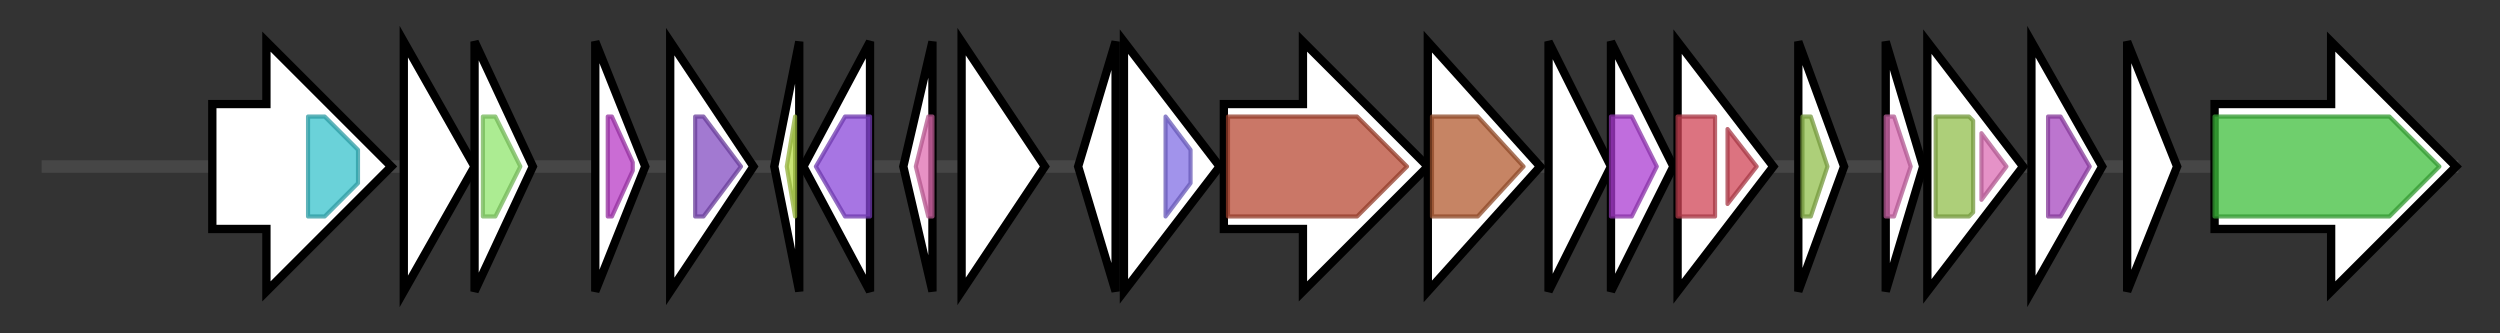 <svg version="1.1" baseProfile="full" xmlns="http://www.w3.org/2000/svg" width="600.567" height="80">
	<rect width="100%" height="100%" fill="#333333" stroke="none"/>
	<g>
		<line x1="10" y1="40.0" x2="590.567" y2="40.0" style="stroke:rgb(70,70,70); stroke-width:3 "/>
		<g>
			<title> (ctg71_2)</title>
			<polygon class=" (ctg71_2)" points="51,25 64,25 64,10 94,40 64,70 64,55 51,55" fill="rgb(255,255,255)" fill-opacity="1.0" stroke="rgb(0,0,0)" stroke-width="2"  />
			<g>
				<title>AAA (PF00004)
"ATPase family associated with various cellular activities (AAA)"</title>
				<polygon class="PF00004" points="74,28 78,28 86,36 86,44 78,52 74,52" stroke-linejoin="round" width="12" height="24" fill="rgb(57,194,204)" stroke="rgb(45,155,163)" stroke-width="1" opacity="0.75" />
			</g>
		</g>
		<g>
			<title> (ctg71_3)</title>
			<polygon class=" (ctg71_3)" points="97,10 114,40 97,70" fill="rgb(255,255,255)" fill-opacity="1.0" stroke="rgb(0,0,0)" stroke-width="2"  />
		</g>
		<g>
			<title> (ctg71_4)</title>
			<polygon class=" (ctg71_4)" points="114,10 128,40 114,70" fill="rgb(255,255,255)" fill-opacity="1.0" stroke="rgb(0,0,0)" stroke-width="2"  />
			<g>
				<title>Phage_lysozyme (PF00959)
"Phage lysozyme"</title>
				<polygon class="PF00959" points="116,28 119,28 125,40 119,52 116,52" stroke-linejoin="round" width="11" height="24" fill="rgb(144,229,109)" stroke="rgb(115,183,87)" stroke-width="1" opacity="0.75" />
			</g>
		</g>
		<g>
			<title> (ctg71_5)</title>
			<polygon class=" (ctg71_5)" points="143,10 155,40 143,70" fill="rgb(255,255,255)" fill-opacity="1.0" stroke="rgb(0,0,0)" stroke-width="2"  />
			<g>
				<title>Sigma70_r2 (PF04542)
"Sigma-70 region 2"</title>
				<polygon class="PF04542" points="146,28 147,28 152,39 152,41 147,52 146,52" stroke-linejoin="round" width="6" height="24" fill="rgb(184,59,197)" stroke="rgb(147,47,157)" stroke-width="1" opacity="0.75" />
			</g>
		</g>
		<g>
			<title> (ctg71_6)</title>
			<polygon class=" (ctg71_6)" points="161,10 181,40 161,70" fill="rgb(255,255,255)" fill-opacity="1.0" stroke="rgb(0,0,0)" stroke-width="2"  />
			<g>
				<title>DUF4142 (PF13628)
"Domain of unknown function (DUF4142)"</title>
				<polygon class="PF13628" points="167,28 169,28 178,40 169,52 167,52" stroke-linejoin="round" width="13" height="24" fill="rgb(131,76,193)" stroke="rgb(104,60,154)" stroke-width="1" opacity="0.75" />
			</g>
		</g>
		<g>
			<title> (ctg71_7)</title>
			<polygon class=" (ctg71_7)" points="186,40 192,10 192,70" fill="rgb(255,255,255)" fill-opacity="1.0" stroke="rgb(0,0,0)" stroke-width="2"  />
			<g>
				<title>adh_short (PF00106)
"short chain dehydrogenase"</title>
				<polygon class="PF00106" points="189,40 191,28 191,28 191,52 191,52" stroke-linejoin="round" width="5" height="24" fill="rgb(182,219,73)" stroke="rgb(145,175,58)" stroke-width="1" opacity="0.75" />
			</g>
		</g>
		<g>
			<title> (ctg71_8)</title>
			<polygon class=" (ctg71_8)" points="193,40 209,10 209,70" fill="rgb(255,255,255)" fill-opacity="1.0" stroke="rgb(0,0,0)" stroke-width="2"  />
			<g>
				<title>CinA (PF02464)
"Competence-damaged protein"</title>
				<polygon class="PF02464" points="196,40 203,28 209,28 209,52 203,52" stroke-linejoin="round" width="15" height="24" fill="rgb(137,71,217)" stroke="rgb(109,56,173)" stroke-width="1" opacity="0.75" />
			</g>
		</g>
		<g>
			<title> (ctg71_9)</title>
			<polygon class=" (ctg71_9)" points="217,40 224,10 224,70" fill="rgb(255,255,255)" fill-opacity="1.0" stroke="rgb(0,0,0)" stroke-width="2"  />
			<g>
				<title>Iron_permease (PF04120)
"Low affinity iron permease"</title>
				<polygon class="PF04120" points="220,40 223,28 224,28 224,52 223,52" stroke-linejoin="round" width="7" height="24" fill="rgb(223,108,176)" stroke="rgb(178,86,140)" stroke-width="1" opacity="0.75" />
			</g>
		</g>
		<g>
			<title> (ctg71_10)</title>
			<polygon class=" (ctg71_10)" points="231,10 251,40 231,70" fill="rgb(255,255,255)" fill-opacity="1.0" stroke="rgb(0,0,0)" stroke-width="2"  />
		</g>
		<g>
			<title> (ctg71_11)</title>
			<polygon class=" (ctg71_11)" points="259,40 268,10 268,70" fill="rgb(255,255,255)" fill-opacity="1.0" stroke="rgb(0,0,0)" stroke-width="2"  />
		</g>
		<g>
			<title> (ctg71_12)</title>
			<polygon class=" (ctg71_12)" points="270,10 293,40 270,70" fill="rgb(255,255,255)" fill-opacity="1.0" stroke="rgb(0,0,0)" stroke-width="2"  />
			<g>
				<title>HTH_27 (PF13463)
"Winged helix DNA-binding domain"</title>
				<polygon class="PF13463" points="280,28 280,28 286,36 286,44 280,52 280,52" stroke-linejoin="round" width="6" height="24" fill="rgb(130,111,228)" stroke="rgb(103,88,182)" stroke-width="1" opacity="0.75" />
			</g>
		</g>
		<g>
			<title> (ctg71_13)</title>
			<polygon class=" (ctg71_13)" points="294,25 313,25 313,10 343,40 313,70 313,55 294,55" fill="rgb(255,255,255)" fill-opacity="1.0" stroke="rgb(0,0,0)" stroke-width="2"  />
			<g>
				<title>Amino_oxidase (PF01593)
"Flavin containing amine oxidoreductase"</title>
				<polygon class="PF01593" points="295,28 326,28 338,40 326,52 295,52" stroke-linejoin="round" width="47" height="24" fill="rgb(184,74,52)" stroke="rgb(147,59,41)" stroke-width="1" opacity="0.75" />
			</g>
		</g>
		<g>
			<title> (ctg71_14)</title>
			<polygon class=" (ctg71_14)" points="343,10 370,40 343,70" fill="rgb(255,255,255)" fill-opacity="1.0" stroke="rgb(0,0,0)" stroke-width="2"  />
			<g>
				<title>SQS_PSY (PF00494)
"Squalene/phytoene synthase"</title>
				<polygon class="PF00494" points="344,28 355,28 366,40 355,52 344,52" stroke-linejoin="round" width="24" height="24" fill="rgb(178,91,49)" stroke="rgb(142,72,39)" stroke-width="1" opacity="0.75" />
			</g>
		</g>
		<g>
			<title> (ctg71_15)</title>
			<polygon class=" (ctg71_15)" points="372,10 387,40 372,70" fill="rgb(255,255,255)" fill-opacity="1.0" stroke="rgb(0,0,0)" stroke-width="2"  />
		</g>
		<g>
			<title> (ctg71_16)</title>
			<polygon class=" (ctg71_16)" points="387,10 402,40 387,70" fill="rgb(255,255,255)" fill-opacity="1.0" stroke="rgb(0,0,0)" stroke-width="2"  />
			<g>
				<title>FA_hydroxylase (PF04116)
"Fatty acid hydroxylase"</title>
				<polygon class="PF04116" points="387,28 392,28 398,40 392,52 387,52" stroke-linejoin="round" width="13" height="24" fill="rgb(171,60,209)" stroke="rgb(136,48,167)" stroke-width="1" opacity="0.75" />
			</g>
		</g>
		<g>
			<title> (ctg71_17)</title>
			<polygon class=" (ctg71_17)" points="403,10 426,40 403,70" fill="rgb(255,255,255)" fill-opacity="1.0" stroke="rgb(0,0,0)" stroke-width="2"  />
			<g>
				<title>Lycopene_cyc (PF18916)
"Lycopene cyclase"</title>
				<rect class="PF18916" x="403" y="28" stroke-linejoin="round" width="9" height="24" fill="rgb(208,69,86)" stroke="rgb(166,55,68)" stroke-width="1" opacity="0.75" />
			</g>
			<g>
				<title>Lycopene_cyc (PF18916)
"Lycopene cyclase"</title>
				<polygon class="PF18916" points="415,31 422,40 415,49" stroke-linejoin="round" width="9" height="24" fill="rgb(208,69,86)" stroke="rgb(166,55,68)" stroke-width="1" opacity="0.75" />
			</g>
		</g>
		<g>
			<title> (ctg71_18)</title>
			<polygon class=" (ctg71_18)" points="432,10 443,40 432,70" fill="rgb(255,255,255)" fill-opacity="1.0" stroke="rgb(0,0,0)" stroke-width="2"  />
			<g>
				<title>Rhodanese (PF00581)
"Rhodanese-like domain"</title>
				<polygon class="PF00581" points="433,28 435,28 439,40 435,52 433,52" stroke-linejoin="round" width="8" height="24" fill="rgb(145,191,76)" stroke="rgb(116,152,60)" stroke-width="1" opacity="0.75" />
			</g>
		</g>
		<g>
			<title> (ctg71_19)</title>
			<polygon class=" (ctg71_19)" points="453,10 462,40 453,70" fill="rgb(255,255,255)" fill-opacity="1.0" stroke="rgb(0,0,0)" stroke-width="2"  />
			<g>
				<title>Thioredoxin (PF00085)
"Thioredoxin"</title>
				<polygon class="PF00085" points="453,28 455,28 459,40 455,52 453,52" stroke-linejoin="round" width="9" height="24" fill="rgb(220,109,180)" stroke="rgb(176,87,144)" stroke-width="1" opacity="0.75" />
			</g>
		</g>
		<g>
			<title> (ctg71_20)</title>
			<polygon class=" (ctg71_20)" points="463,10 486,40 463,70" fill="rgb(255,255,255)" fill-opacity="1.0" stroke="rgb(0,0,0)" stroke-width="2"  />
			<g>
				<title>Rhodanese (PF00581)
"Rhodanese-like domain"</title>
				<polygon class="PF00581" points="465,28 473,28 474,29 474,51 473,52 465,52" stroke-linejoin="round" width="9" height="24" fill="rgb(145,191,76)" stroke="rgb(116,152,60)" stroke-width="1" opacity="0.75" />
			</g>
			<g>
				<title>Thioredoxin (PF00085)
"Thioredoxin"</title>
				<polygon class="PF00085" points="476,32 482,40 476,48" stroke-linejoin="round" width="10" height="24" fill="rgb(220,109,180)" stroke="rgb(176,87,144)" stroke-width="1" opacity="0.75" />
			</g>
		</g>
		<g>
			<title> (ctg71_21)</title>
			<polygon class=" (ctg71_21)" points="488,10 505,40 488,70" fill="rgb(255,255,255)" fill-opacity="1.0" stroke="rgb(0,0,0)" stroke-width="2"  />
			<g>
				<title>AhpC-TSA (PF00578)
"AhpC/TSA family"</title>
				<polygon class="PF00578" points="492,28 495,28 502,40 495,52 492,52" stroke-linejoin="round" width="11" height="24" fill="rgb(166,71,190)" stroke="rgb(132,56,152)" stroke-width="1" opacity="0.75" />
			</g>
		</g>
		<g>
			<title> (ctg71_22)</title>
			<polygon class=" (ctg71_22)" points="511,10 523,40 511,70" fill="rgb(255,255,255)" fill-opacity="1.0" stroke="rgb(0,0,0)" stroke-width="2"  />
		</g>
		<g>
			<title> (ctg71_23)</title>
			<polygon class=" (ctg71_23)" points="532,25 560,25 560,10 590,40 560,70 560,55 532,55" fill="rgb(255,255,255)" fill-opacity="1.0" stroke="rgb(0,0,0)" stroke-width="2"  />
			<g>
				<title>ACR_tran (PF00873)
"AcrB/AcrD/AcrF family"</title>
				<polygon class="PF00873" points="532,28 574,28 586,40 574,52 532,52" stroke-linejoin="round" width="57" height="24" fill="rgb(63,191,60)" stroke="rgb(50,152,48)" stroke-width="1" opacity="0.75" />
			</g>
		</g>
	</g>
</svg>
